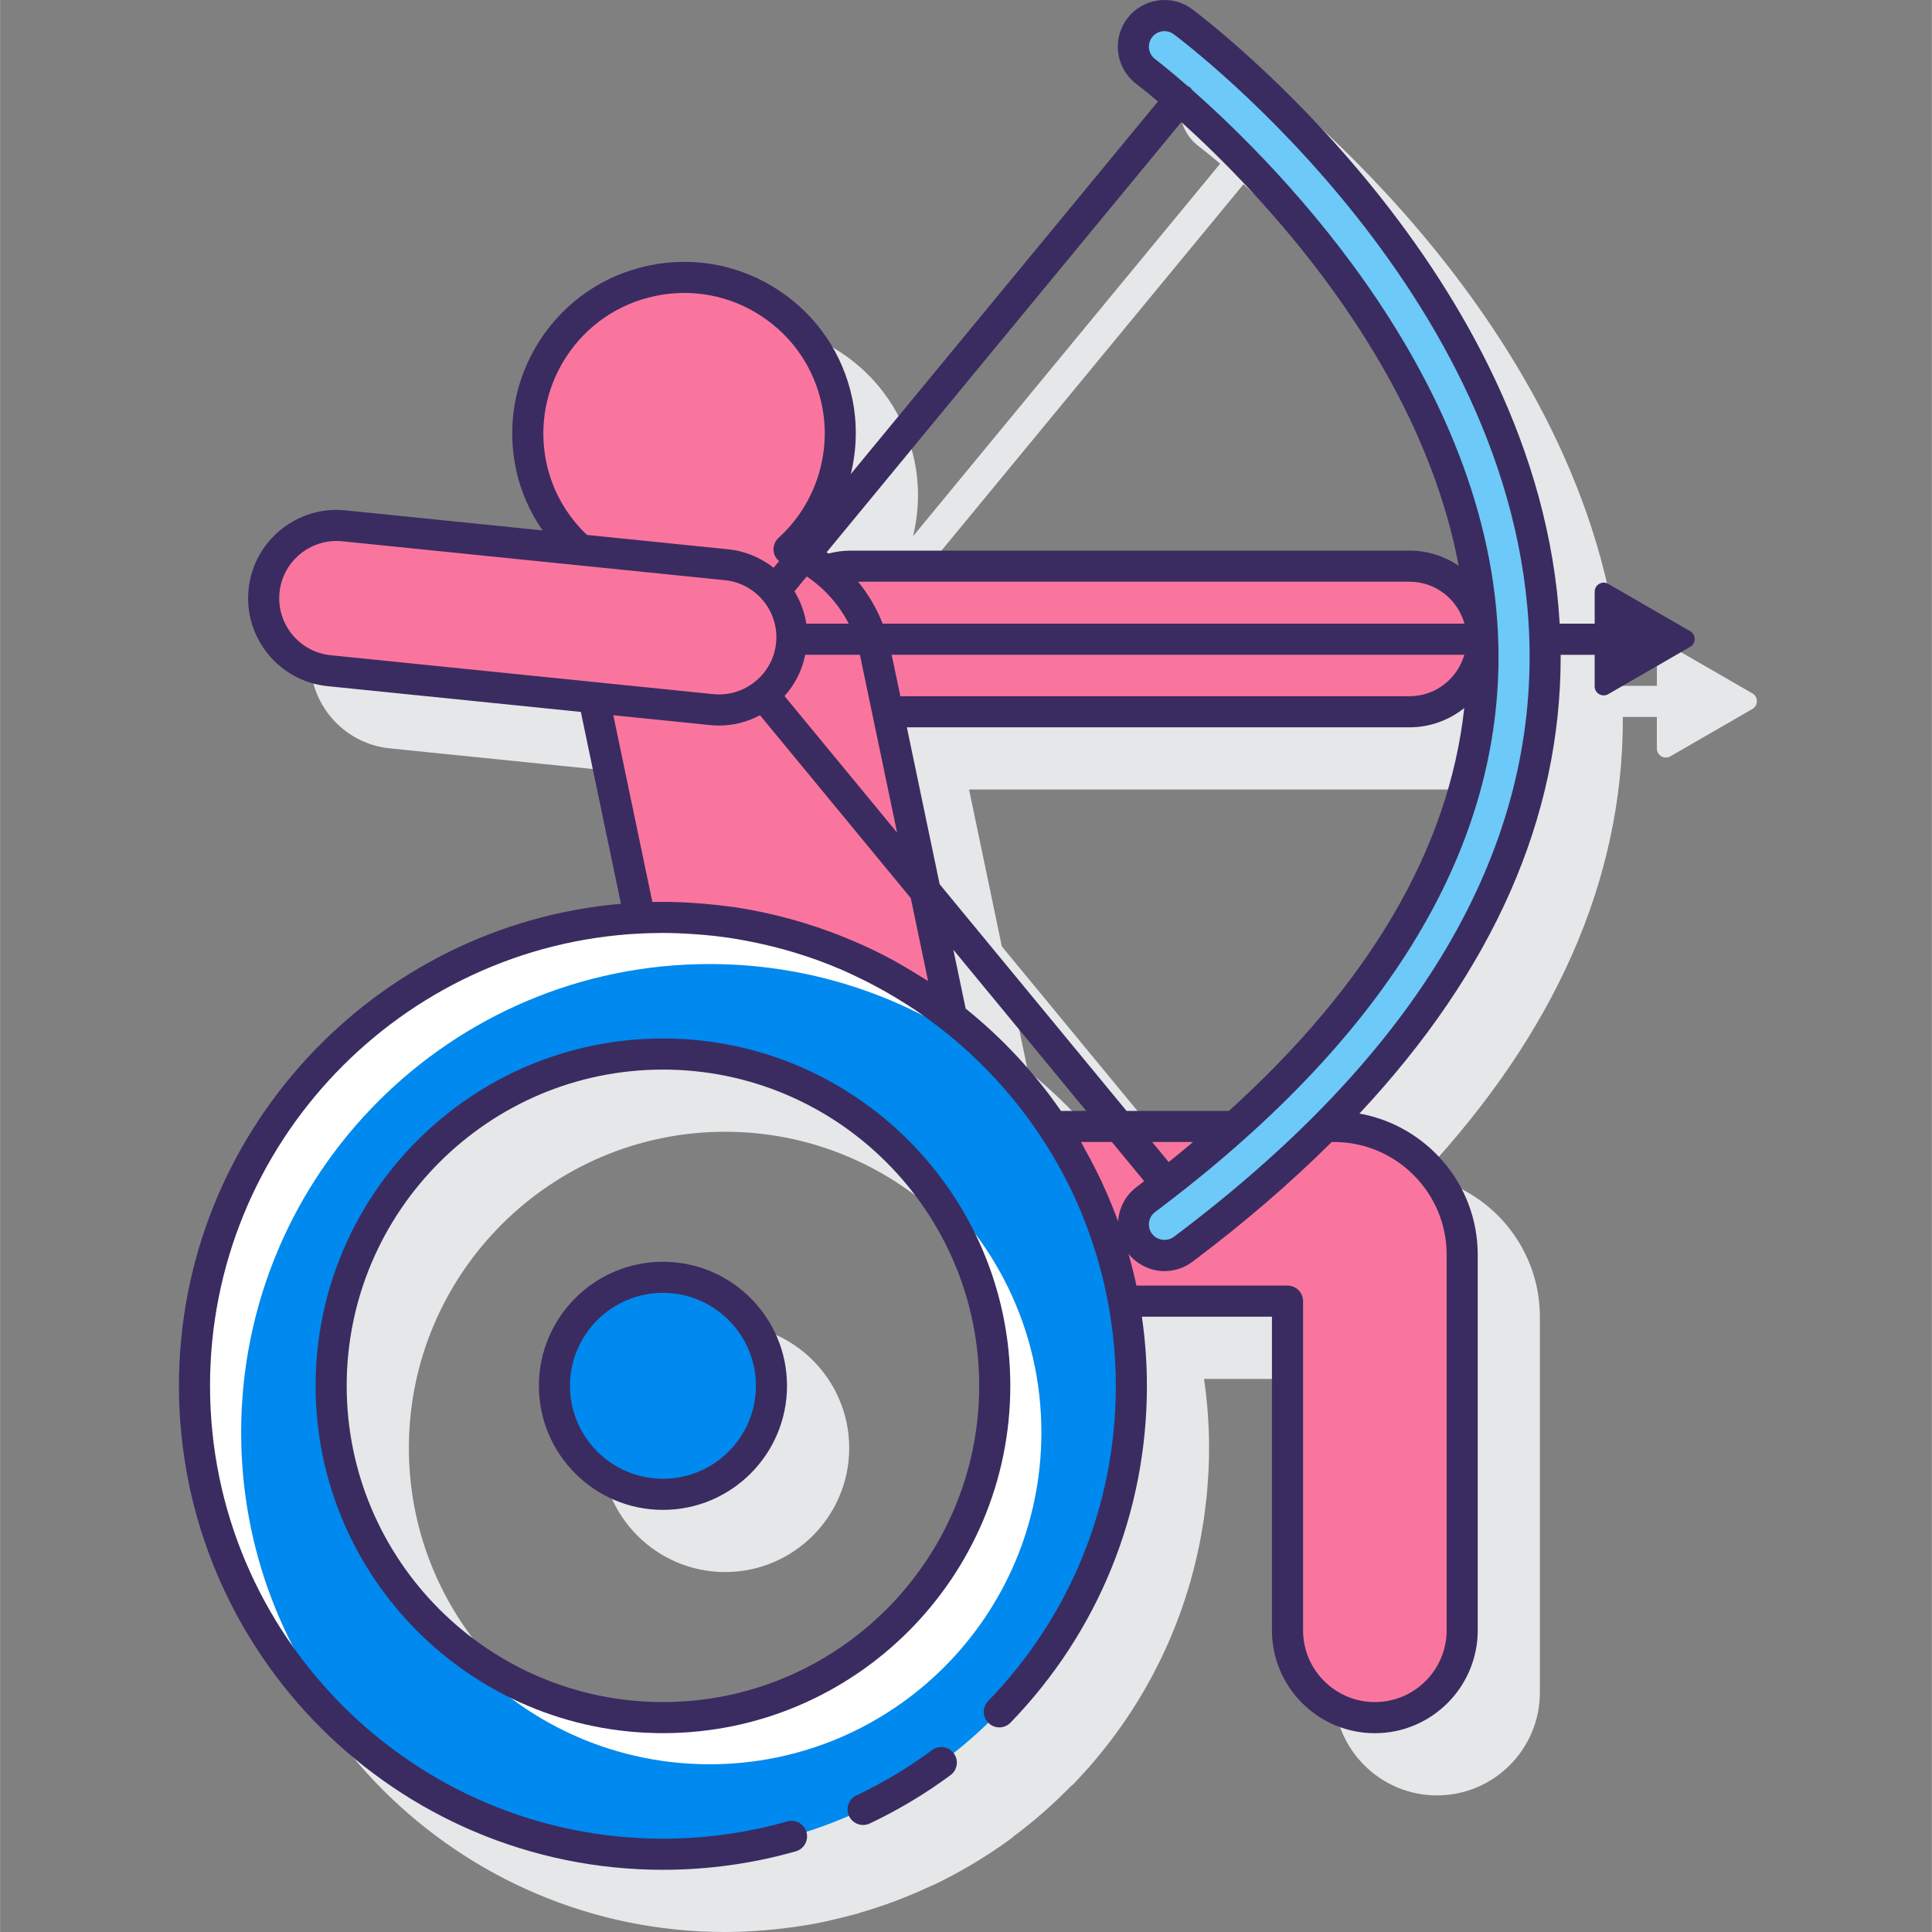 <svg height="497pt" viewBox="-46 0 497 497.039" width="497pt" xmlns="http://www.w3.org/2000/svg"><rect x="-46" y="0" width="497" height="497.039" fill="#808080" stroke="none"/><path d="m140.535 404.438c17.598 0 31.918-14.32 31.918-31.914 0-17.598-14.32-31.918-31.918-31.918s-31.914 14.316-31.914 31.918c0 17.598 14.312 31.914 31.914 31.914zm0 0" fill="#e6e7e8"/><path d="m404.816 178.387-21.098-12.18c-1.543-.891-3.477.223-3.477 2.004v8.23h-9.008c-5.184-90.316-90.754-155.242-94.5-158.039-2.566-1.922-5.727-2.73-8.898-2.27-3.168.457-5.973 2.125-7.895 4.695-3.957 5.293-2.875 12.828 2.418 16.789.129.098 2.176 1.664 5.523 4.5l-79.012 95.84c1.535-6.289 1.73-12.922.371-19.422-2.414-11.555-9.188-21.48-19.066-27.945-9.883-6.465-21.691-8.688-33.246-6.273-11.555 2.414-21.477 9.188-27.941 19.066-6.465 9.879-8.691 21.688-6.277 33.242 1.203 5.762 3.609 11.102 6.859 15.836l-50.723-5.16c-12.453-1.262-23.645 7.84-24.914 20.312-1.266 12.469 7.84 23.645 20.312 24.914l65.195 6.633c.035.156.043.309.074.465l10.219 48.891c-63.613 5.496-113.711 59-113.711 124.012 0 68.656 55.855 124.512 124.512 124.512 2.617 0 5.207-.109 7.789-.27.754-.047 1.504-.109 2.254-.172 1.945-.156 3.875-.355 5.789-.598.73-.094 1.465-.172 2.191-.281 2.461-.359 4.898-.777 7.309-1.277.715-.148 1.422-.332 2.133-.492 1.734-.391 3.461-.812 5.168-1.273.512-.141 1.035-.238 1.547-.387.094-.027.16-.094.25-.125 6.395-1.844 12.586-4.172 18.52-6.973.082-.031.172-.016.25-.059 7.289-3.445 14.285-7.637 20.789-12.449.082-.066.125-.156.203-.227 5.297-3.941 10.258-8.309 14.859-13.027.113-.094.254-.137.355-.242 16.598-17.125 27.703-38.25 32.453-61.121.039-.199.094-.398.133-.605.34-1.676.637-3.359.902-5.051.062-.383.137-.758.199-1.145.23-1.551.418-3.109.594-4.676.062-.516.137-1.027.188-1.543.152-1.531.258-3.074.352-4.617.039-.543.094-1.078.117-1.629.105-2.078.16-4.168.16-6.262 0-6.039-.457-11.977-1.293-17.789h33.461v80.68c0 14.594 11.871 26.469 26.469 26.469 14.59 0 26.469-11.871 26.469-26.469v-96.645c0-18.133-13.133-33.23-30.383-36.359 34.367-36.762 51.766-76.148 51.727-117.578 0-.133-.012-.266-.012-.402h8.762v8.129c0 1.785 1.934 2.895 3.477 2.008l21.098-12.18c1.547-.895 1.547-3.125.004-4.016zm-186.406 97.086-3.168-15.141 34.184 41.465h-6.504c-6.863-9.91-15.125-18.777-24.512-26.324zm-77.875 15.691c44.863 0 81.359 36.5 81.359 81.359 0 44.859-36.5 81.359-81.359 81.359s-81.363-36.5-81.363-81.359c0-44.859 36.5-81.359 81.363-81.359zm119.266 10.633-48.078-58.312-8.438-40.375h129.332c5.309 0 10.191-1.844 14.066-4.91-3.977 36.062-24.273 70.781-60.547 103.594h-26.336zm85.434-140.301c-3.609-2.422-7.949-3.836-12.617-3.836h-143.77c-1.973 0-3.875.277-5.703.75-.16-.117-.34-.211-.5-.324l91.25-110.691c20.332 18.375 61.332 61.078 71.34 114.102zm0 0" fill="#e6e7e8"/><path d="m316.617 145.656h-143.77c-2.301 0-4.484.473-6.523 1.242 6.328 5.121 11.039 12.316 12.836 20.906l3.199 15.305h134.258c10.297 0 18.727-8.426 18.727-18.727 0-10.301-8.43-18.727-18.727-18.727zm0 0" fill="#fa759e"/><path d="m297.168 289.797h-72.285c8.891 13.344 15.168 28.566 18.16 44.938h42.172v84.68c0 12.41 10.059 22.469 22.469 22.469 12.406 0 22.469-10.059 22.469-22.469v-96.629c0-18.219-14.77-32.988-32.984-32.988zm0 0" fill="#fa759e"/><path d="m179.16 167.805c-2.602-12.438-11.23-22.066-22.191-26.484 10.188-9.27 15.375-23.512 12.352-37.965-4.547-21.734-25.844-35.668-47.578-31.125-21.73 4.543-35.668 25.844-31.121 47.578 1.82 8.727 6.383 16.145 12.559 21.652l37.695 3.836c10.25 1.043 17.781 10.281 16.734 20.531-1.043 10.246-10.277 17.777-20.527 16.734l-30.125-3.062c.125 1.102.242 2.203.473 3.309l11.156 53.363c1.973-.098 3.953-.152 5.949-.152 28.016 0 53.777 9.582 74.238 25.617zm0 0" fill="#fa759e"/><path d="m124.535 236.016c-66.555 0-120.512 53.953-120.512 120.512 0 66.555 53.957 120.512 120.512 120.512 66.555 0 120.512-53.957 120.512-120.512 0-66.562-53.957-120.512-120.512-120.512zm0 205.871c-47.145 0-85.359-38.215-85.359-85.359 0-47.145 38.215-85.359 85.359-85.359 47.145 0 85.359 38.215 85.359 85.359 0 47.141-38.215 85.359-85.359 85.359zm0 0" fill="#fff"/><path d="m136.535 248.016c-66.555 0-120.512 53.953-120.512 120.512 0 30.223 11.152 57.824 29.531 78.98 21.156 18.379 48.758 29.531 78.98 29.531 66.555 0 120.512-53.957 120.512-120.512 0-30.227-11.152-57.824-29.531-78.98-21.156-18.383-48.758-29.531-78.98-29.531zm0 205.871c-26.629 0-50.398-12.203-66.051-31.309-19.109-15.656-31.309-39.422-31.309-66.051 0-47.145 38.215-85.359 85.359-85.359 26.629 0 50.395 12.203 66.051 31.305 19.109 15.656 31.309 39.426 31.309 66.055 0 47.141-38.215 85.359-85.359 85.359zm0 0" fill="#0089ef"/><path d="m152.453 356.523c0 15.418-12.5 27.914-27.918 27.914-15.418 0-27.914-12.496-27.914-27.914 0-15.418 12.496-27.918 27.914-27.918 15.418 0 27.918 12.5 27.918 27.918zm0 0" fill="#0089ef"/><path d="m137.082 182.559-98.434-10.016c-10.25-1.043-17.781-10.281-16.738-20.527 1.047-10.25 10.281-17.781 20.527-16.738l98.438 10.016c10.25 1.047 17.781 10.281 16.734 20.531-1.039 10.242-10.277 17.773-20.527 16.734zm0 0" fill="#fa759e"/><path d="m253.555 323.012c-2.43 0-4.832-1.105-6.406-3.203-2.652-3.535-1.934-8.547 1.598-11.199 57.582-43.188 86.766-90.18 86.75-139.668-.031-84.602-85.871-149.875-86.742-150.527-3.535-2.648-4.254-7.66-1.609-11.195 2.648-3.535 7.656-4.266 11.191-1.617 3.801 2.836 93.066 70.594 93.16 163.246.051 54.832-31.285 106.164-93.145 152.562-1.445 1.082-3.129 1.602-4.797 1.602zm0 0" fill="#6dc9f7"/><g fill="#3a2c60"><path d="m124.535 324.609c-17.598 0-31.914 14.316-31.914 31.918 0 17.598 14.312 31.914 31.914 31.914 17.602 0 31.918-14.316 31.918-31.914 0-17.602-14.32-31.918-31.918-31.918zm0 55.828c-13.184 0-23.914-10.727-23.914-23.914s10.727-23.918 23.914-23.918 23.918 10.73 23.918 23.918-10.73 23.914-23.918 23.914zm0 0"/><path d="m193.77 450.242c-6.086 4.504-12.629 8.426-19.449 11.652-2 .945-2.848 3.332-1.906 5.328.684 1.445 2.121 2.289 3.617 2.289.574 0 1.156-.125 1.707-.387 7.289-3.445 14.285-7.637 20.789-12.449 1.777-1.312 2.152-3.82.836-5.594-1.309-1.781-3.82-2.16-5.594-.84zm0 0"/><path d="m213.898 356.523c0-49.273-40.086-89.359-89.359-89.359-49.277 0-89.363 40.086-89.363 89.359 0 49.27 40.086 89.359 89.363 89.359 49.273.004 89.359-40.086 89.359-89.359zm-89.363 81.363c-44.863 0-81.363-36.5-81.363-81.359s36.5-81.359 81.363-81.359c44.863 0 81.359 36.5 81.359 81.359s-36.496 81.359-81.359 81.359zm0 0"/><path d="m388.816 162.387-21.098-12.18c-1.543-.891-3.477.223-3.477 2.004v8.23h-9.008c-5.184-90.316-90.754-155.242-94.5-158.043-2.566-1.918-5.723-2.738-8.898-2.27-3.168.457-5.973 2.125-7.895 4.695-3.957 5.293-2.875 12.828 2.418 16.789.129.098 2.176 1.664 5.523 4.5l-79.016 95.844c1.535-6.289 1.73-12.922.371-19.422-2.414-11.555-9.188-21.48-19.066-27.945-9.883-6.465-21.688-8.684-33.246-6.273-11.555 2.414-21.48 9.188-27.941 19.066-6.465 9.879-8.691 21.688-6.277 33.242 1.203 5.762 3.59 11.113 6.855 15.832l-50.719-5.16c-12.453-1.266-23.645 7.84-24.914 20.312-1.266 12.469 7.84 23.645 20.312 24.914l65.199 6.633c.035.152.039.309.07.465l10.219 48.895c-63.613 5.496-113.711 59-113.711 124.012 0 68.656 55.855 124.508 124.512 124.508 11.613 0 23.113-1.598 34.18-4.754 2.125-.602 3.355-2.82 2.754-4.941-.609-2.125-2.816-3.348-4.945-2.754-10.355 2.949-21.121 4.445-31.992 4.445-64.242 0-116.512-52.266-116.512-116.508 0-62.312 49.172-113.352 110.75-116.363h.004c1.73-.086 3.469-.125 5.219-.133.18 0 .355-.012.535-.012 2.891 0 5.762.145 8.613.352.676.047 1.355.09 2.031.156 2.621.234 5.215.559 7.797.969.891.141 1.773.309 2.664.473 1.898.344 3.777.75 5.656 1.188 1.379.32 2.75.672 4.109 1.043 1.699.465 3.383.969 5.062 1.512 1.207.391 2.406.793 3.594 1.219 2.027.734 4.039 1.52 6.023 2.367 1.141.488 2.262 1.008 3.387 1.535 1.551.723 3.086 1.477 4.609 2.27 1.23.641 2.445 1.297 3.645 1.977 1.746.992 3.469 2.023 5.172 3.109.75.477 1.504.941 2.246 1.438 2.098 1.41 4.16 2.898 6.184 4.449 14.309 10.98 26.016 25.188 33.992 41.543.098.207.203.41.301.613.645 1.344 1.254 2.707 1.852 4.082.191.449.395.895.582 1.344.477 1.133.922 2.289 1.359 3.445.281.742.57 1.477.832 2.223.316.883.613 1.777.91 2.672.348 1.062.699 2.125 1.016 3.203.18.602.348 1.215.52 1.824.387 1.387.758 2.781 1.098 4.188.086.348.16.695.242 1.043.379 1.645.727 3.301 1.035 4.969 1.285 6.91 1.988 14.027 1.988 21.309 0 30.434-11.664 59.23-32.84 81.082-1.535 1.586-1.5 4.117.09 5.656 1.582 1.535 4.113 1.5 5.652-.086 22.633-23.352 35.098-54.125 35.098-86.648 0-6.039-.457-11.977-1.293-17.789h33.461v80.68c0 14.594 11.871 26.469 26.469 26.469 14.59 0 26.469-11.871 26.469-26.469v-96.637c0-18.148-13.16-33.203-30.43-36.312 34.398-36.777 51.809-76.176 51.77-117.625 0-.133-.012-.266-.012-.398h8.762v8.129c0 1.785 1.934 2.895 3.477 2.004l21.098-12.18c1.547-.895 1.547-3.125.004-4.016zm-59.57-16.844c-3.613-2.438-7.945-3.887-12.625-3.887h-143.773c-1.977 0-3.883.27-5.707.75-.16-.117-.336-.211-.496-.324l91.254-110.691c20.336 18.383 61.352 61.109 71.348 114.152zm-88.234 167.027c-.281-.742-.582-1.48-.875-2.215-.879-2.184-1.801-4.336-2.793-6.457-.434-.918-.875-1.836-1.332-2.742-.957-1.922-1.965-3.809-3.016-5.672-.312-.555-.574-1.133-.895-1.684h7.93l8.301 10.07c-.672.512-1.301 1.031-1.984 1.539-2.906 2.18-4.484 5.438-4.711 8.805-.207-.551-.422-1.098-.625-1.645zm13.633-13.617-4.25-5.152h10.531c-2.059 1.723-4.129 3.441-6.281 5.152zm15.492-13.152h-26.336l-48.078-58.316-8.438-40.371h129.332c5.32 0 10.195-1.875 14.07-4.957-3.965 36.082-24.262 70.812-60.551 103.645zm-86.758-117.355h147.324c-1.777 6.141-7.383 10.668-14.086 10.668h-131.008zm-2.316-8c-1.543-3.93-3.676-7.559-6.316-10.789h141.863c6.75 0 12.395 4.586 14.125 10.789zm-8.738 0h-10.91c-.461-2.992-1.516-5.809-3.047-8.32l3.156-3.828c4.578 3.09 8.293 7.254 10.801 12.148zm-11.18 8h14.051c.012.062.035.121.047.18l9.527 45.574-28.961-35.133c2.723-3.008 4.527-6.645 5.336-10.621zm-66.605-49.457c-1.98-9.469-.156-19.137 5.141-27.23 5.293-8.09 13.418-13.637 22.887-15.617 9.461-1.977 19.137-.156 27.23 5.141 8.09 5.293 13.637 13.422 15.613 22.891 2.609 12.469-1.656 25.57-11.125 34.188-1.02.922-1.488 2.312-1.25 3.664.168.926.668 1.738 1.371 2.332l-1.406 1.707c-3.273-2.574-7.273-4.301-11.711-4.754l-36.305-3.691c-5.219-4.961-8.938-11.414-10.445-18.629zm-68.648 33.43c.773-7.574 7.184-13.238 14.645-13.238.5 0 1 .023 1.504.074l98.438 10.012c8.078.824 13.984 8.07 13.16 16.148-.398 3.891-2.297 7.414-5.359 9.91-3.062 2.496-6.883 3.641-10.781 3.254l-98.438-10.012c-8.082-.828-13.992-8.066-13.168-16.148zm98.645 79.598c-.91 0-1.816.012-2.723.031l-10.047-48.043 24.914 2.535c.777.078 1.551.121 2.324.121 3.688 0 7.262-.938 10.504-2.652l38.785 47.047 4.457 21.328c-.641-.426-1.312-.785-1.957-1.191-1.168-.742-2.355-1.457-3.547-2.156-1.121-.66-2.242-1.328-3.387-1.953-1.793-.977-3.609-1.902-5.453-2.793-1.406-.68-2.836-1.305-4.266-1.93-.805-.352-1.617-.695-2.434-1.027-4.691-1.93-9.488-3.566-14.383-4.898-1.086-.297-2.176-.578-3.273-.848-1.301-.316-2.594-.633-3.906-.902-2.242-.473-4.5-.895-6.785-1.242-.844-.125-1.695-.215-2.543-.324-1.895-.246-3.797-.453-5.719-.617-.844-.074-1.688-.141-2.535-.195-2.652-.176-5.324-.289-8.027-.289zm77.875 27.465-3.168-15.145 34.188 41.465h-6.504c-6.867-9.914-15.129-18.781-24.516-26.32zm94.758 34.32c15.984 0 28.984 13 28.984 28.984v96.633c0 10.184-8.285 18.469-18.469 18.469s-18.469-8.285-18.469-18.469v-84.68c0-2.207-1.793-4-4-4h-38.871c-.586-2.75-1.277-5.465-2.035-8.148 2.262 2.758 5.664 4.426 9.246 4.426 2.613 0 5.098-.832 7.195-2.402 13.379-10.035 25.266-20.316 35.824-30.809h.594zm-41.215 24.41c-1.727 1.293-4.32.91-5.602-.801-1.324-1.762-.965-4.277.801-5.602 58.641-43.984 88.363-92.055 88.344-142.871-.023-69.285-56.035-125.703-78.832-145.801-.18-.234-.324-.5-.57-.695-.172-.145-.379-.191-.566-.305-5.035-4.387-8.207-6.797-8.371-6.922-1.766-1.324-2.129-3.836-.809-5.602.641-.855 1.574-1.41 2.633-1.566.191-.027.387-.039.578-.039.855 0 1.684.27 2.383.797 3.738 2.789 91.465 69.332 91.555 160.047.047 53.504-30.75 103.754-91.543 149.359zm0 0"/></g></svg>